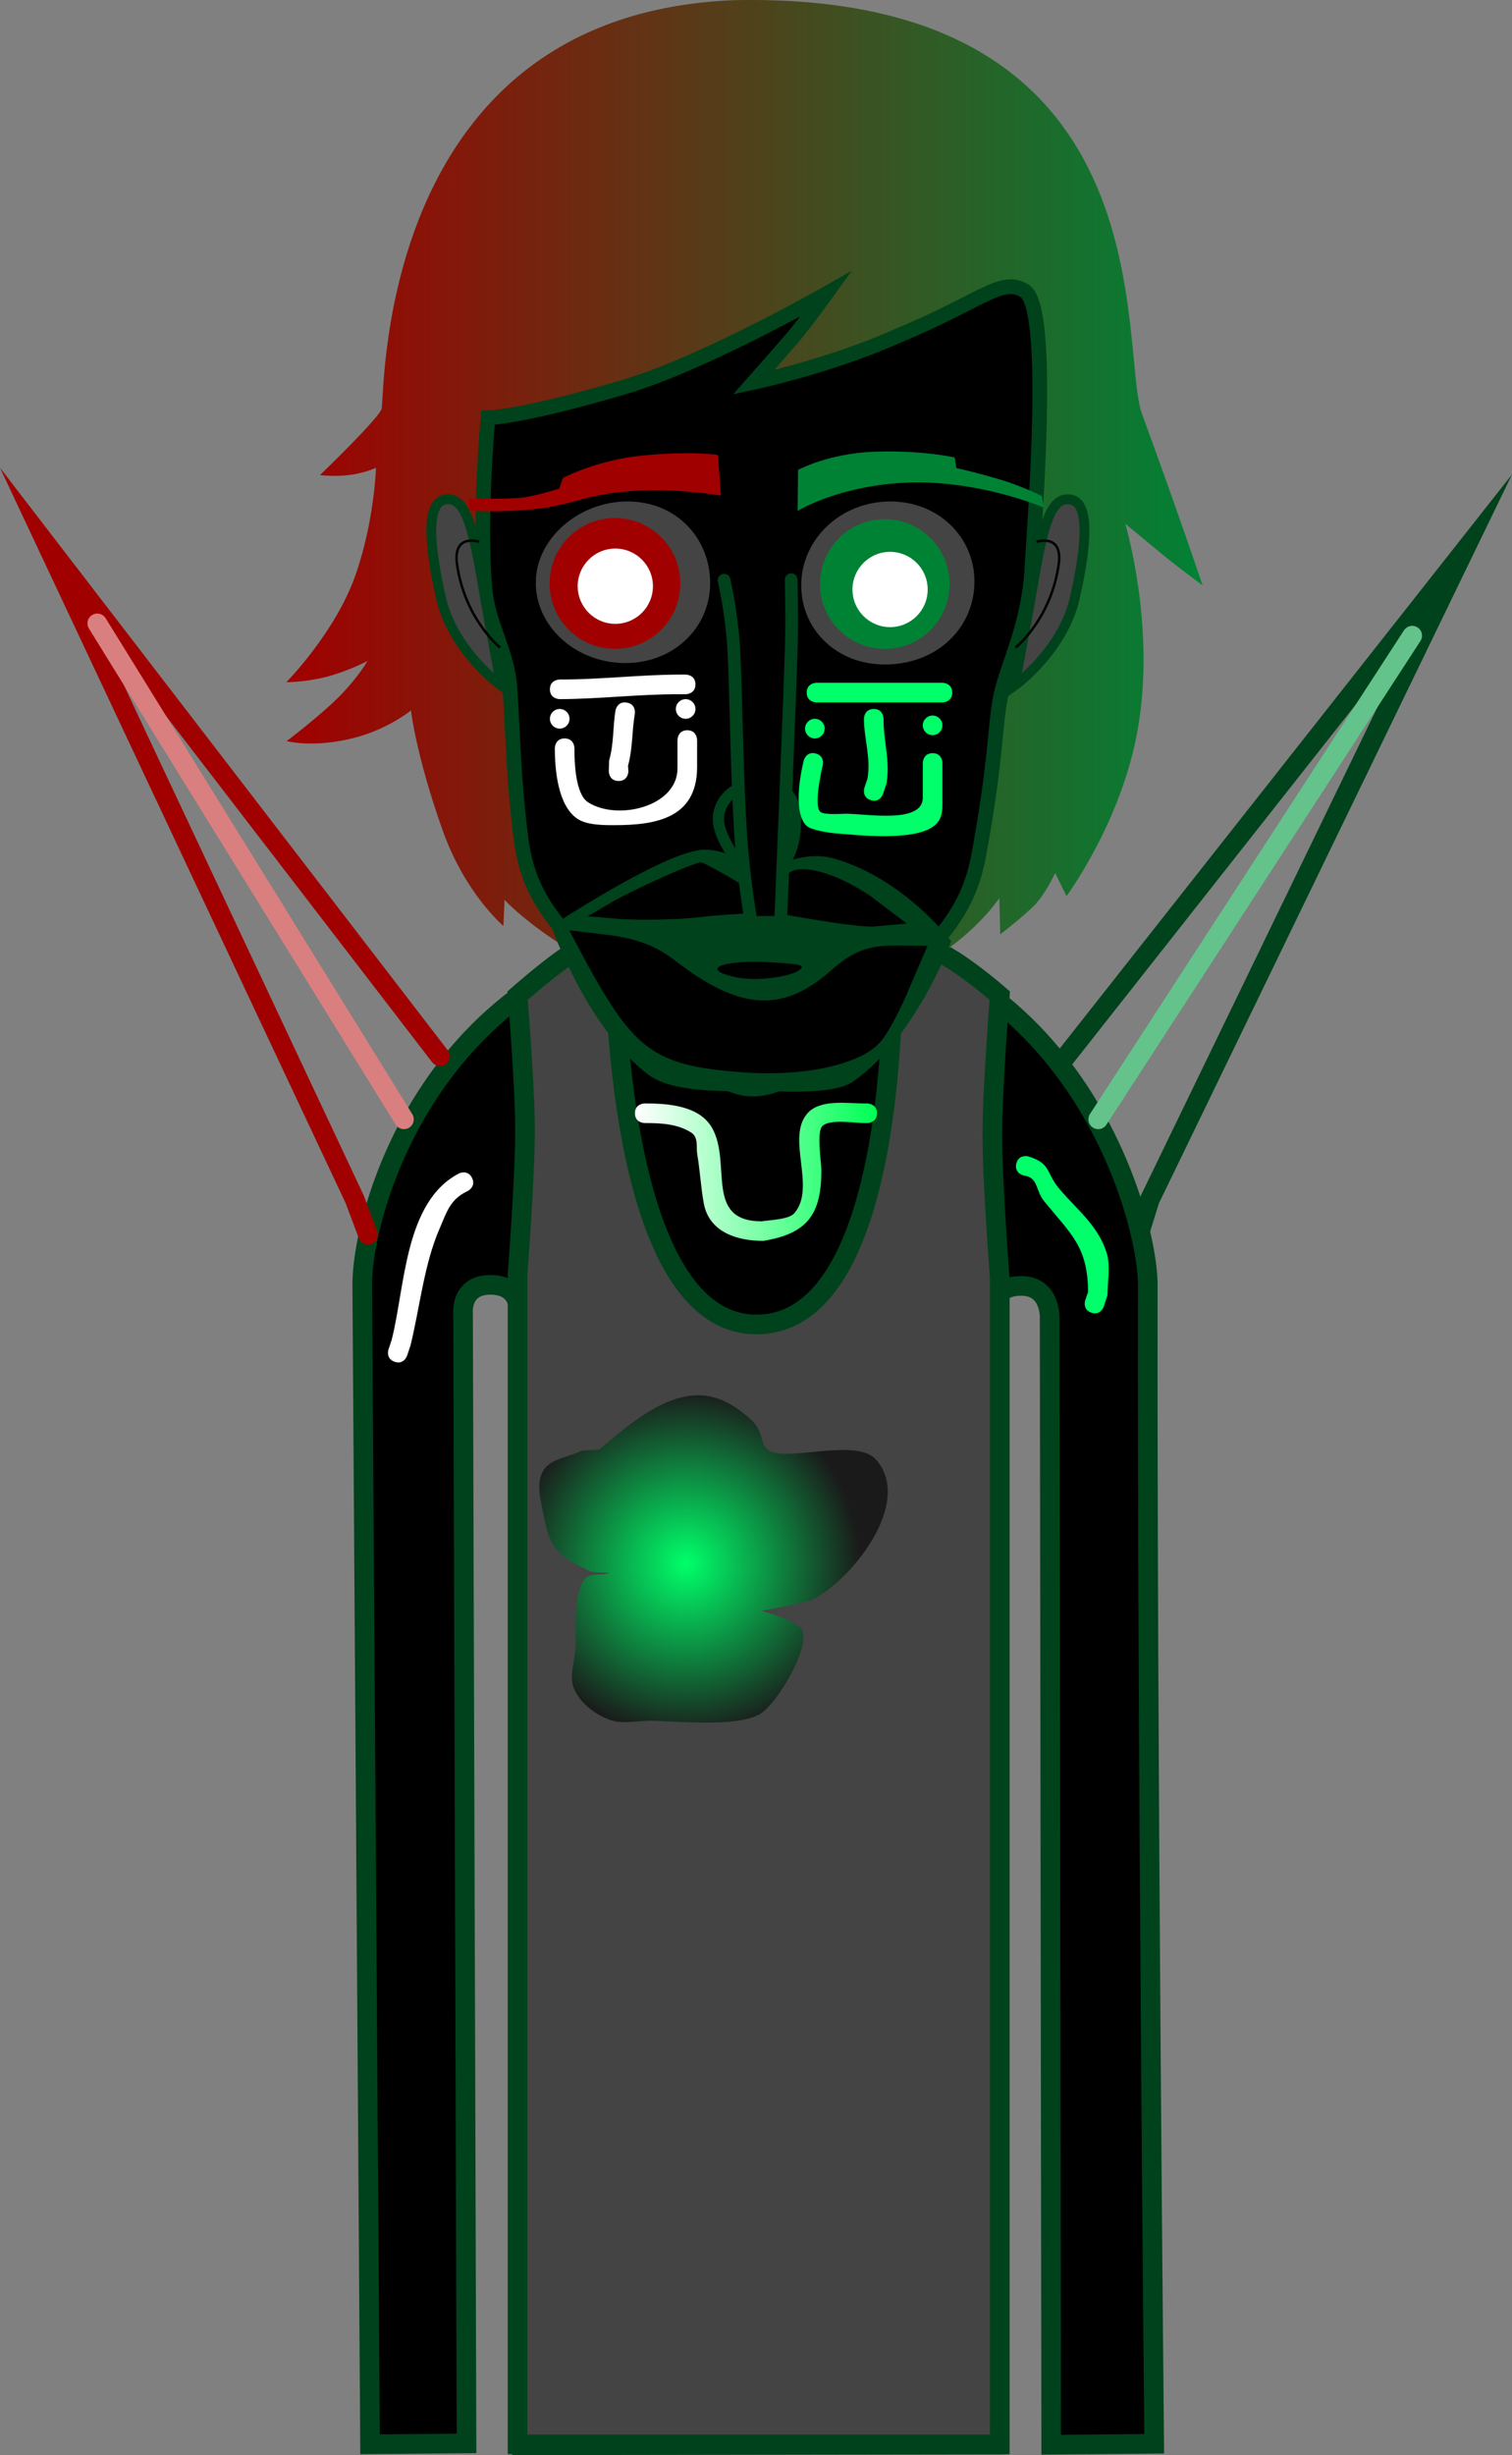 <svg version="1.1" xmlns="http://www.w3.org/2000/svg" xmlns:xlink="http://www.w3.org/1999/xlink" width="154.083" height="249.998" viewBox="0,0,154.083,249.998"><rect x="0" y="0" width="154.083" height="249.998" fill="#808080" stroke="none"/><defs><linearGradient x1="192.142" y1="106.659" x2="285.511" y2="106.659" gradientUnits="userSpaceOnUse" id="color-1"><stop offset="0" stop-color="#a10000"/><stop offset="1" stop-color="#008235"/></linearGradient><radialGradient cx="232.883" cy="214.722" r="17.754" gradientUnits="userSpaceOnUse" id="color-2"><stop offset="0" stop-color="#00ff6a"/><stop offset="1" stop-color="#1a1a1a"/></radialGradient><linearGradient x1="227.664" y1="174.826" x2="252.33" y2="174.826" gradientUnits="userSpaceOnUse" id="color-3"><stop offset="0" stop-color="#ffffff"/><stop offset="1" stop-color="#00ff55"/></linearGradient></defs><g transform="translate(-162.958,-55.502)"><g data-paper-data="{&quot;isPaintingLayer&quot;:true}" fill-rule="nonzero" stroke-linejoin="miter" stroke-miterlimit="10" stroke-dasharray="" stroke-dashoffset="0" style="mix-blend-mode: normal"><path d="M200.667,304.392c0,0 -0.635,-94.384 -0.793,-118.012c-0.055,-8.153 8.187,-36.761 40.202,-36.921c31.602,-0.158 39.857,29.487 39.849,36.897c-0.077,46.243 0.654,117.986 0.654,117.986l-10.497,0.096l-0.159,-114.843c0,0 0.075,-3.099 -2.816,-3.154c-3.434,-0.065 -2.945,3.116 -2.945,3.116l0.205,114.87l-48.214,0.072l-0.305,-115.233c0,0 0.279,-2.919 -2.886,-2.934c-3.111,-0.015 -2.816,2.909 -2.816,2.909l0.353,115.067z" fill="#000000" stroke="#00421b" stroke-width="2" stroke-linecap="butt"/><path d="M255.265,200.334c-0.571,0 -1.034,-0.463 -1.034,-1.034c0,-0.571 0.463,-1.034 1.034,-1.034c0.571,0 1.034,0.463 1.034,1.034c0,0.571 -0.463,1.034 -1.034,1.034z" fill="#000000" stroke="none" stroke-width="1.5" stroke-linecap="butt"/><path d="M250.005,204.569c-4.463,-0.314 -6.552,-1.794 -6.17,-2.58c0.118,-0.242 2.846,1.064 6.97,1.305c6.409,0.375 8.51,-0.632 8.51,-0.632v1.346c0,0 -2.413,1.047 -9.311,0.561z" fill="#000000" stroke="#000000" stroke-width="0" stroke-linecap="butt"/><path d="M222.192,199.3c0,-0.571 0.463,-1.034 1.034,-1.034c0.571,0 1.034,0.463 1.034,1.034c0,0.571 -0.463,1.034 -1.034,1.034c-0.571,0 -1.034,-0.463 -1.034,-1.034z" fill="#000000" stroke="none" stroke-width="1.5" stroke-linecap="butt"/><path d="M228.486,204.569c-6.897,0.486 -9.311,-0.561 -9.311,-0.561v-1.346c0,0 2.101,1.007 8.51,0.632c4.124,-0.241 6.853,-1.547 6.97,-1.305c0.383,0.786 -1.706,2.266 -6.17,2.58z" fill="#000000" stroke="#000000" stroke-width="0" stroke-linecap="butt"/><path d="M239.766,261.121c-0.819,0 -1.483,-0.664 -1.483,-1.483c0,-0.819 0.664,-1.483 1.483,-1.483c0.819,0 1.483,0.664 1.483,1.483c0,0.819 -0.664,1.483 -1.483,1.483z" data-paper-data="{&quot;index&quot;:null}" fill="#000000" stroke="none" stroke-width="1.5" stroke-linecap="butt"/><path d="M215.703,304.406v-119.201c0,0 0.757,-9.731 0.757,-14.639c0,-4.498 -0.757,-13.687 -0.757,-13.687c0,0 2.673,-2.353 4.656,-3.748c1.983,-1.395 5.172,-2.804 5.172,-2.804c0,0 -0.602,40.109 14.56,40.039c15.435,-0.072 13.832,-40.039 13.832,-40.039c0,0 3.913,1.52 6.166,2.947c2.253,1.427 4.754,3.605 4.754,3.605c0,0 -0.757,9.425 -0.757,14.192c0,4.842 0.757,14.639 0.757,14.639v118.697z" fill="#444444" stroke="#00421b" stroke-width="2" stroke-linecap="butt"/><path d="M195.564,103.88c0,0 6.163,-5.922 6.292,-6.788c0.337,-2.271 -0.168,-40.173 35.968,-41.574c44.636,-0.914 39.015,35.349 41.531,42.19c3.45,9.381 6.157,17.4 6.157,17.4c0,0 -2.767,-2.054 -4.08,-3.134c-1.224,-1.008 -3.801,-3.146 -3.801,-3.146c0,0 3.091,10.348 1.311,20.695c-1.562,9.481 -7.298,17.225 -7.298,17.225l-1.155,-2.347c0,0 -1.023,2.198 -2.16,3.333c-1.137,1.135 -3.439,2.913 -3.439,2.913l-0.092,-3.704c0,0 -7.06,11.018 -24.351,10.872c-16.306,-0.255 -26.072,-10.675 -26.072,-10.675l-0.116,2.655c0,0 -3.895,-3.293 -6.181,-9.708c-2.725,-7.646 -3.239,-12.243 -3.239,-12.243c0,0 -2.339,1.899 -5.717,2.774c-4.233,1.097 -6.947,0.345 -6.947,0.345c0,0 3.608,-2.717 5.584,-4.77c1.76,-1.828 2.647,-3.377 2.647,-3.377c0,0 -2.108,1.085 -4.233,1.618c-2.217,0.556 -4.03,0.531 -4.03,0.531c0,0 4.975,-5.037 7.031,-10.874c1.941,-5.511 2.1,-10.957 2.1,-10.957c0,0 -1.362,0.662 -3.33,0.795c-1.248,0.085 -2.378,-0.049 -2.378,-0.049z" fill="url(#color-1)" stroke="none" stroke-width="1.5" stroke-linecap="butt"/><path d="M212.35,115.202c-0.577,-7.293 0.335,-17.154 0.335,-17.154c0,0 3.411,-0.041 13.914,-3.144c8.07,-2.384 20.547,-9.487 20.547,-9.487c0,0 -2.16,3.005 -3.408,4.46c-1.327,1.547 -3.993,4.563 -3.993,4.563c0,0 7.838,-1.668 14.675,-4.729c8.568,-3.536 10.593,-6.053 12.95,-4.593c2.783,1.724 1.03,23.183 0.718,28.741c-0.422,5.669 -2.533,9.5 -3.15,12.521c-0.617,3.021 -0.41,6.137 -2.206,16.04c-1.121,6.18 -4.162,8.925 -10.019,14.661c-5.858,5.736 -9.054,9.253 -13.014,9.322c-3.811,0.066 -8.936,-5.1 -13.935,-10.382c-5.324,-5.625 -8.875,-8.477 -9.716,-15.14c-0.757,-6 -0.777,-9.909 -1.123,-15.248c-0.253,-3.903 -2.261,-6.445 -2.576,-10.428z" fill="#000000" stroke="#00421b" stroke-width="1.5" stroke-linecap="butt"/><path d="M260.42,103.163c0,0 1.524,0.318 4.256,1.11c2.495,0.724 4.449,1.744 4.449,1.744l0.195,1.17c0,0 -7.25,-3.13 -15.116,-2.471c-6.29,0.527 -9.963,2.812 -9.963,2.812l0.046,-4.177c0,0 3.127,-1.704 7.864,-1.856c4.904,-0.157 8.091,0.591 8.091,0.591z" data-paper-data="{&quot;index&quot;:null}" fill="#008235" stroke="none" stroke-width="1.5" stroke-linecap="butt"/><path d="M239.982,144.629c-1.034,0 -3.538,-3.26 -3.787,-5.364c-0.222,-1.882 1.315,-3.828 3.787,-3.828c2.472,0 4.202,0.491 4.03,4.189c-0.146,3.138 -1.558,5.003 -4.03,5.003z" fill="#000000" stroke="#00421b" stroke-width="1.15" stroke-linecap="butt"/><path d="M214.05,125.325c0,0 -4.932,-3.517 -6.164,-8.975c-1.296,-5.743 -1.461,-9.733 0.48,-9.992c1.941,-0.259 2.703,2.377 3.733,8.356c1.029,5.979 1.951,10.611 1.951,10.611z" data-paper-data="{&quot;index&quot;:null}" fill="#444444" stroke="#00421b" stroke-width="1" stroke-linecap="butt"/><path d="M213.847,121.377c0,0 -3.564,-2.923 -4.318,-8.451c-0.421,-3.083 2.157,-2.28 2.157,-2.28" fill="none" stroke="#000000" stroke-width="0.25" stroke-linecap="round"/><path d="M216.86,114.722c0.071,-4.892 4.838,-8.936 10.211,-8.858c5.373,0.078 9.027,4.248 8.956,9.14c-0.071,4.892 -4.124,8.794 -9.497,8.716c-5.373,-0.078 -9.742,-4.107 -9.671,-8.999z" fill="#444444" stroke="#000000" stroke-width="1.4" stroke-linecap="butt"/><path d="M218.965,114.815c0.053,-3.679 3.079,-6.618 6.758,-6.564c3.679,0.053 6.618,3.079 6.564,6.758c-0.053,3.679 -3.079,6.618 -6.758,6.564c-3.679,-0.053 -6.618,-3.079 -6.564,-6.758z" fill="#a10000" stroke="none" stroke-width="1.5" stroke-linecap="butt"/><path d="M243.917,114.722c0.204,-4.888 4.453,-8.858 9.77,-8.858c5.318,0 9.275,3.966 9.275,8.858c0,4.892 -3.886,9.071 -9.7,9.142c-5.53,0.067 -9.558,-4.037 -9.345,-9.142z" fill="#444444" stroke="#000000" stroke-width="1.4" stroke-linecap="butt"/><path d="M246.519,114.974c0,-3.647 2.956,-6.603 6.603,-6.603c3.647,0 6.603,2.956 6.603,6.603c0,3.647 -2.956,6.603 -6.603,6.603c-3.647,0 -6.603,-2.956 -6.603,-6.603z" fill="#008235" stroke="none" stroke-width="1.5" stroke-linecap="butt"/><path d="M220.322,104.178c0,0 3.37,-1.819 8.032,-2.282c5.167,-0.513 7.768,-0.066 7.768,-0.066l0.295,4.137c0,0 -3.836,-0.681 -8.018,-0.521c-5.593,0.213 -6.645,1.433 -10.898,1.891c-3.644,0.393 -6.737,0.159 -6.737,0.159l-0.026,-1.232c0,0 3.595,0.074 5.234,-0.068c1.352,-0.117 3.976,-0.938 3.976,-0.938z" fill="#a10000" stroke="none" stroke-width="1.5" stroke-linecap="butt"/><path d="M268.283,114.714c1.029,-5.979 1.791,-8.615 3.733,-8.356c1.941,0.259 1.776,4.249 0.48,9.992c-1.232,5.458 -6.164,8.975 -6.164,8.975c0,0 0.922,-4.633 1.951,-10.611z" data-paper-data="{&quot;index&quot;:null}" fill="#444444" stroke="#00421b" stroke-width="1" stroke-linecap="butt"/><path d="M268.695,110.647c0,0 2.578,-0.803 2.157,2.28c-0.754,5.527 -4.318,8.451 -4.318,8.451" data-paper-data="{&quot;index&quot;:null}" fill="none" stroke="#000000" stroke-width="0.25" stroke-linecap="round"/><path d="M200.455,181.222l-1.333,-3.556l-31.333,-66.611l40,52" fill="none" stroke="#a10000" stroke-width="2" stroke-linecap="round"/><path d="M271.122,163.667l41,-52l-32,66l-1,3.222" fill="none" stroke="#00421b" stroke-width="2" stroke-linecap="round"/><path d="M204.122,169.479l-31.25,-50.5" fill="none" stroke="#da7f7f" stroke-width="2" stroke-linecap="round"/><path d="M306.872,120.229l-32,49.25" fill="none" stroke="#63c38b" stroke-width="2" stroke-linecap="round"/><path d="M224.047,203.102c0.085,-0.087 0.141,-0.134 0.141,-0.134c2.911,-2.423 7.204,-6.312 11.472,-5.187c1.502,0.396 2.856,1.352 3.978,2.426c1.386,1.328 0.491,2.925 2.459,3.266c2.455,0.425 8.356,-1.355 10.126,0.648c3.934,4.453 -2.718,12.584 -6.689,14.356c-0.135,0.06 -2.913,0.703 -4.936,1.046c1.694,0.526 3.862,1.286 4.129,1.988c0.744,1.961 -2.687,7.635 -4.386,8.561c-2.401,1.308 -8.116,0.703 -10.885,0.65c-1.506,-0.029 -3.12,0.415 -4.518,-0.149c-1.431,-0.577 -2.838,-1.661 -3.463,-3.071c-0.595,-1.343 0.119,-2.936 0.15,-4.404c0.041,-1.901 -0.245,-5.174 0.868,-6.758c0.477,-0.68 1.608,-0.418 2.416,-0.613c0.622,-0.15 -1.329,0.02 -1.901,-0.267c-3.044,-1.522 -3.962,-2.045 -4.646,-5.64c-0.284,-1.493 -0.815,-3.248 -0.045,-4.558c0.748,-1.273 2.619,-1.365 3.928,-2.047z" fill="url(#color-2)" stroke="none" stroke-width="0.5" stroke-linecap="butt"/><path d="M232.997,129.861c1,0 1,1 1,1c0,0.667 0,2.167 0,2.833c-0.057,5.149 -4.226,5.839 -8.5,5.833c-1.117,-0.002 -2.748,-0.008 -3.712,-0.662c-1.984,-1.346 -2.281,-4.983 -2.288,-7.171c0,0 0,-1 1,-1c1,0 1,1 1,1c-0.005,1.366 0.084,4.661 1.379,5.495c3.015,1.942 9.181,0.435 9.121,-3.495c0,-0.667 0,-1.333 0,-2v-0.833c0,0 0,-1 1,-1z" fill="#ffffff" stroke="none" stroke-width="0.5" stroke-linecap="butt"/><path d="M257.997,132.194c1,0 1,1 1,1c0,1.056 0,2.444 0,3.5c-0.01,0.92 0.117,1.941 -0.626,2.707c-1.788,1.844 -7.942,1.143 -10.278,0.957c-0.68,-0.054 -2.517,-0.326 -2.97,-0.79c-1.317,-1.35 -0.648,-5.042 -0.263,-6.616c0,0 0.243,-0.97 1.213,-0.728c0.97,0.243 0.728,1.213 0.728,1.213c-0.187,0.728 -0.905,4.126 -0.263,4.717c0.388,0.357 2.118,0.208 2.626,0.207c2.114,-0.003 7.875,1.062 7.833,-1.667c0,-1.056 0,-2.111 0,-3.167v-0.333c0,0 0,-1 1,-1z" fill="#00ff6a" stroke="none" stroke-width="0.5" stroke-linecap="butt"/><path d="M225.997,135.028c-1,0 -1,-1 -1,-1l0.038,-1.108c0.486,-1.644 0.365,-3.365 0.642,-5.056c0,0 0.164,-0.986 1.151,-0.822c0.986,0.164 0.822,1.151 0.822,1.151c-0.303,1.776 -0.206,3.53 -0.692,5.277l0.038,0.559c0,0 0,1 -1,1z" fill="#ffffff" stroke="none" stroke-width="0.5" stroke-linecap="butt"/><path d="M251.681,136.976c-0.949,-0.316 -0.632,-1.265 -0.632,-1.265l0.312,-0.925c0.359,-2.149 -0.347,-3.98 -0.363,-6.092c0,0 0,-1 1,-1c1,0 1,1 1,1c-0.021,2.271 0.693,4.233 0.304,6.574l-0.355,1.075c0,0 -0.316,0.949 -1.265,0.632z" fill="#00ff6a" stroke="none" stroke-width="0.5" stroke-linecap="butt"/><path d="M233.83,125.194c0,0.595 -0.355,0.836 -0.641,0.934c-0.111,0.043 -0.232,0.066 -0.359,0.066h-0.667c-4.048,-0.015 -8.132,0.487 -12.167,0.5c0,0 -1,0 -1,-1c0,-1 1,-1 1,-1c4.029,0.015 8.123,-0.487 12.167,-0.5h0.667c0,0 0.164,0 0.359,0.066c0.287,0.097 0.641,0.338 0.641,0.934z" fill="#ffffff" stroke="none" stroke-width="0.5" stroke-linecap="butt"/><path d="M259.997,126.028c0,1 -1,1 -1,1c-4.167,0 -8.667,0 -12.833,0c0,0 -1,0 -1,-1c0,-1 1,-1 1,-1c4.167,0 8.333,0 12.5,0h0.333c0,0 1,0 1,1z" fill="#00ff6a" stroke="none" stroke-width="0.5" stroke-linecap="butt"/><path d="M218.997,128.694c0,-0.552 0.448,-1 1,-1c0.552,0 1,0.448 1,1c0,0.552 -0.448,1 -1,1c-0.552,0 -1,-0.448 -1,-1z" fill="#ffffff" stroke="none" stroke-width="0.5" stroke-linecap="butt"/><path d="M231.83,127.694c0,-0.552 0.448,-1 1,-1c0.552,0 1,0.448 1,1c0,0.552 -0.448,1 -1,1c-0.552,0 -1,-0.448 -1,-1z" fill="#ffffff" stroke="none" stroke-width="0.5" stroke-linecap="butt"/><path d="M244.997,129.694c0,-0.552 0.448,-1 1,-1c0.552,0 1,0.448 1,1c0,0.552 -0.448,1 -1,1c-0.552,0 -1,-0.448 -1,-1z" fill="#00ff6a" stroke="none" stroke-width="0.5" stroke-linecap="butt"/><path d="M256.997,129.361c0,-0.552 0.448,-1 1,-1c0.552,0 1,0.448 1,1c0,0.552 -0.448,1 -1,1c-0.552,0 -1,-0.448 -1,-1z" fill="#00ff6a" stroke="none" stroke-width="0.5" stroke-linecap="butt"/><path d="M221.83,115.194c0,-2.117 1.716,-3.833 3.833,-3.833c2.117,0 3.833,1.716 3.833,3.833c0,2.117 -1.716,3.833 -3.833,3.833c-2.117,0 -3.833,-1.716 -3.833,-3.833z" fill="#ffffff" stroke="none" stroke-width="0.5" stroke-linecap="butt"/><path d="M252.33,168.861c0,1 -1,1 -1,1h-0.333c-0.915,0 -3.527,-0.454 -4.245,0.322c-0.596,0.645 -0.089,3.677 -0.089,4.511c0,4.509 -1.477,6.437 -5.918,7.163c-2.628,0 -5.522,-0.852 -6.07,-3.836c-0.301,-1.638 -0.382,-3.348 -0.667,-5c-0.122,-0.71 0.159,-1.703 -0.624,-2.202c-1.398,-0.89 -3.136,-0.961 -4.722,-0.958c0,0 -1,0 -1,-1c0,-1 1,-1 1,-1c2.341,0.004 5.581,0.198 6.878,2.522c2.009,3.599 -0.836,9.481 5.039,9.481c0.786,-0.134 2.761,-0.167 3.327,-0.825c2.265,-2.634 -0.877,-7.65 1.333,-10.167c1.288,-1.468 4.047,-1.011 5.755,-1.011h0.333c0,0 1,0 1,1z" fill="url(#color-3)" stroke="none" stroke-width="0.5" stroke-linecap="butt"/><path d="M203.181,194.171c-0.949,-0.316 -0.632,-1.265 -0.632,-1.265l0.322,-0.963c1.382,-5.398 1.294,-14.038 6.846,-16.948c0,0 0.894,-0.447 1.342,0.447c0.447,0.894 -0.447,1.342 -0.447,1.342c-1.783,0.832 -2.13,2.137 -2.866,3.843c-1.592,3.691 -1.983,7.914 -2.954,11.875l-0.345,1.037c0,0 -0.316,0.949 -1.265,0.632z" fill="#ffffff" stroke="none" stroke-width="0.5" stroke-linecap="butt"/><path d="M274.181,189.171c-0.949,-0.316 -0.632,-1.265 -0.632,-1.265l0.295,-0.844c-0.039,-4.575 -1.679,-5.824 -4.453,-9.206c-0.955,-1.165 -0.585,-2.467 -2.136,-2.664c0,0 -0.97,-0.243 -0.728,-1.213c0.243,-0.97 1.213,-0.728 1.213,-0.728c2.4,0.755 1.741,1.621 3.197,3.336c1.845,2.173 4.068,3.819 4.867,6.738c0.286,1.045 0.021,3.039 0.014,4.057l-0.372,1.156c0,0 -0.316,0.949 -1.265,0.632z" fill="#00ff6a" stroke="none" stroke-width="0.5" stroke-linecap="butt"/><path d="M249.83,115.528c0,-2.117 1.716,-3.833 3.833,-3.833c2.117,0 3.833,1.716 3.833,3.833c0,2.117 -1.716,3.833 -3.833,3.833c-2.117,0 -3.833,-1.716 -3.833,-3.833z" fill="#ffffff" stroke="none" stroke-width="0.5" stroke-linecap="butt"/><g data-paper-data="{&quot;index&quot;:null}" stroke="none" stroke-linecap="butt"><path d="M259.898,151.346c0,0 -3.648,9.894 -9.985,14.273c-2.135,1.476 -7.447,0.935 -10.832,0.986c-3.301,0.049 -7.873,-0.014 -10.058,-1.669c-6.239,-4.725 -9.888,-15.116 -9.888,-15.116c0,0 11.903,-7.888 15.709,-7.801c3.176,0.072 5.434,2.534 5.434,2.534c0,0 4.026,-2.673 7.683,-1.626c7.192,2.058 11.936,8.419 11.936,8.419z" fill="#00421b" stroke-width="0"/><path d="M236.558,144.405c1.151,0.626 4.259,2.478 4.259,3.19c0,1.122 -2.95,0.858 -6.47,1.289c-2.347,0.28 -6.202,0.331 -8.084,0.202l-3.418,-0.281l2.957,-1.723c2.435,-1.273 7.186,-3.483 8.536,-3.763c0.133,-0.065 1.134,0.503 2.219,1.085z" data-paper-data="{&quot;noHover&quot;:false,&quot;origItem&quot;:[&quot;Path&quot;,{&quot;applyMatrix&quot;:true,&quot;segments&quot;:[[[666.59769,350.90962],[0.04688,-0.02284],[-0.47656,0.09896]],[[663.76175,352.15808],[0.85938,-0.44914],[0,0]],[662.71487,352.75186],[[663.91019,352.82798],[0,0],[0.66406,0.04568]],[[666.59769,352.75186],[-0.82812,0.09896],[1.24218,-0.15224]],[[668.07425,352.1048],[0,0.39584],[0,-0.25122]],[[667.36331,351.2598],[0.40626,0.22078],[-0.38282,-0.20554]]],&quot;closed&quot;:true,&quot;fillColor&quot;:[0,0,0,1]}]}" fill="#000000" stroke-width="0.5"/><path d="M243.242,144.513c1.085,-1.187 4.862,-0.193 8.382,2.202l3.742,2.826l-3.36,0.307c-1.815,0.129 -10.449,-1.4 -11.999,-1.831c-2.17,-0.626 0.001,0.323 0.001,-1.014c0,-0.841 2.968,-2.274 3.234,-2.49z" data-paper-data="{&quot;noHover&quot;:false,&quot;origItem&quot;:[&quot;Path&quot;,{&quot;applyMatrix&quot;:true,&quot;segments&quot;:[[[669.91019,351.30548],[0,0],[-0.09374,0.07612]],[[669.74613,352.02868],[0,-0.2969],[0,0.47198]],[[670.69925,352.87368],[-0.76562,-0.22078],[0.54688,0.15226]],[[672.83987,353.07922],[-0.64062,0.04568],[0,0]],[674.00393,353.0031],[[672.67581,352.05154],[0,0],[-1.24218,-0.845]],[[669.91019,351.30552],[0.3828,-0.4187],[0,0]]],&quot;closed&quot;:true,&quot;fillColor&quot;:[0,0,0,1]}]}" fill="#000000" stroke-width="0.5"/><path d="M244.673,153.92c0,0.863 -4.269,1.602 -6.638,1.105c-3.432,-0.712 -2.151,-1.595 2.1,-1.595c0,0 4.538,0.145 4.538,0.49z" data-paper-data="{&quot;noHover&quot;:false,&quot;origItem&quot;:[&quot;Path&quot;,{&quot;applyMatrix&quot;:true,&quot;segments&quot;:[[[668.79307,354.37334],[0,0],[-1.5,0]],[[668.07433,354.94428],[-1.21094,-0.25122],[0.83594,0.17508]],[[670.22277,354.5941],[0,0.3045],[0,-0.1218]],[[668.79309,354.37334],[0.78124,0],[0,0]]],&quot;closed&quot;:true,&quot;fillColor&quot;:[0,0,0,1]}]}" fill="#000000" stroke-width="0.5"/><path d="M224.962,150.712c2.834,0.367 4.724,1.041 6.694,2.529c6.465,5.026 10.896,5.541 15.899,1.161c2.302,-2.049 3.83,-2.613 6.598,-2.613l3.327,0.017l-1.76,4.091c-0.93,2.265 -2.292,4.922 -3.111,5.764c-1.948,2.179 -7.514,3.519 -14.067,3.023c-8.833,-0.647 -10.899,-2.243 -15.703,-10.936l-1.869,-3.515l3.992,0.479z" data-paper-data="{&quot;noHover&quot;:false,&quot;origItem&quot;:[&quot;Path&quot;,{&quot;applyMatrix&quot;:true,&quot;segments&quot;:[[663.45711,353.4979],[662.05087,353.32282],[[662.71493,354.54844],[0,0],[1.69532,3.06786]],[[668.16805,358.2862],[-3.11718,-0.22838],[2.3125,0.17508]],[[673.02743,357.28896],[-0.6875,0.76886],[0.28906,-0.29688]],[[674.12119,355.29448],[-0.32814,0.79932],[0,0]],[674.74619,353.87094],[[673.57431,353.87094],[0,0],[-0.97656,0]],[[671.43369,354.72354],[0.8125,-0.72318],[-1.76562,1.54534]],[[665.81651,354.3962],[2.28124,1.77372],[-0.69532,-0.52526]],[[663.45713,353.49792],[1,0.12942],[0,0]]],&quot;closed&quot;:true,&quot;fillColor&quot;:[0,0,0,1]}]}" fill="#000000" stroke-width="0.5"/></g><path d="M243.584,114.535c0,0 0.103,3.97 0.006,7.127c-0.192,6.251 -1.081,27.761 -1.081,27.761l-2.982,0.009c0,0 -0.803,-4.173 -1.123,-9.5c-0.434,-7.211 -0.45,-16.293 -0.763,-19.632c-0.298,-3.165 -0.896,-5.715 -0.896,-5.715" fill="#000000" stroke="#00421b" stroke-width="1.3" stroke-linecap="round"/></g></g></svg>